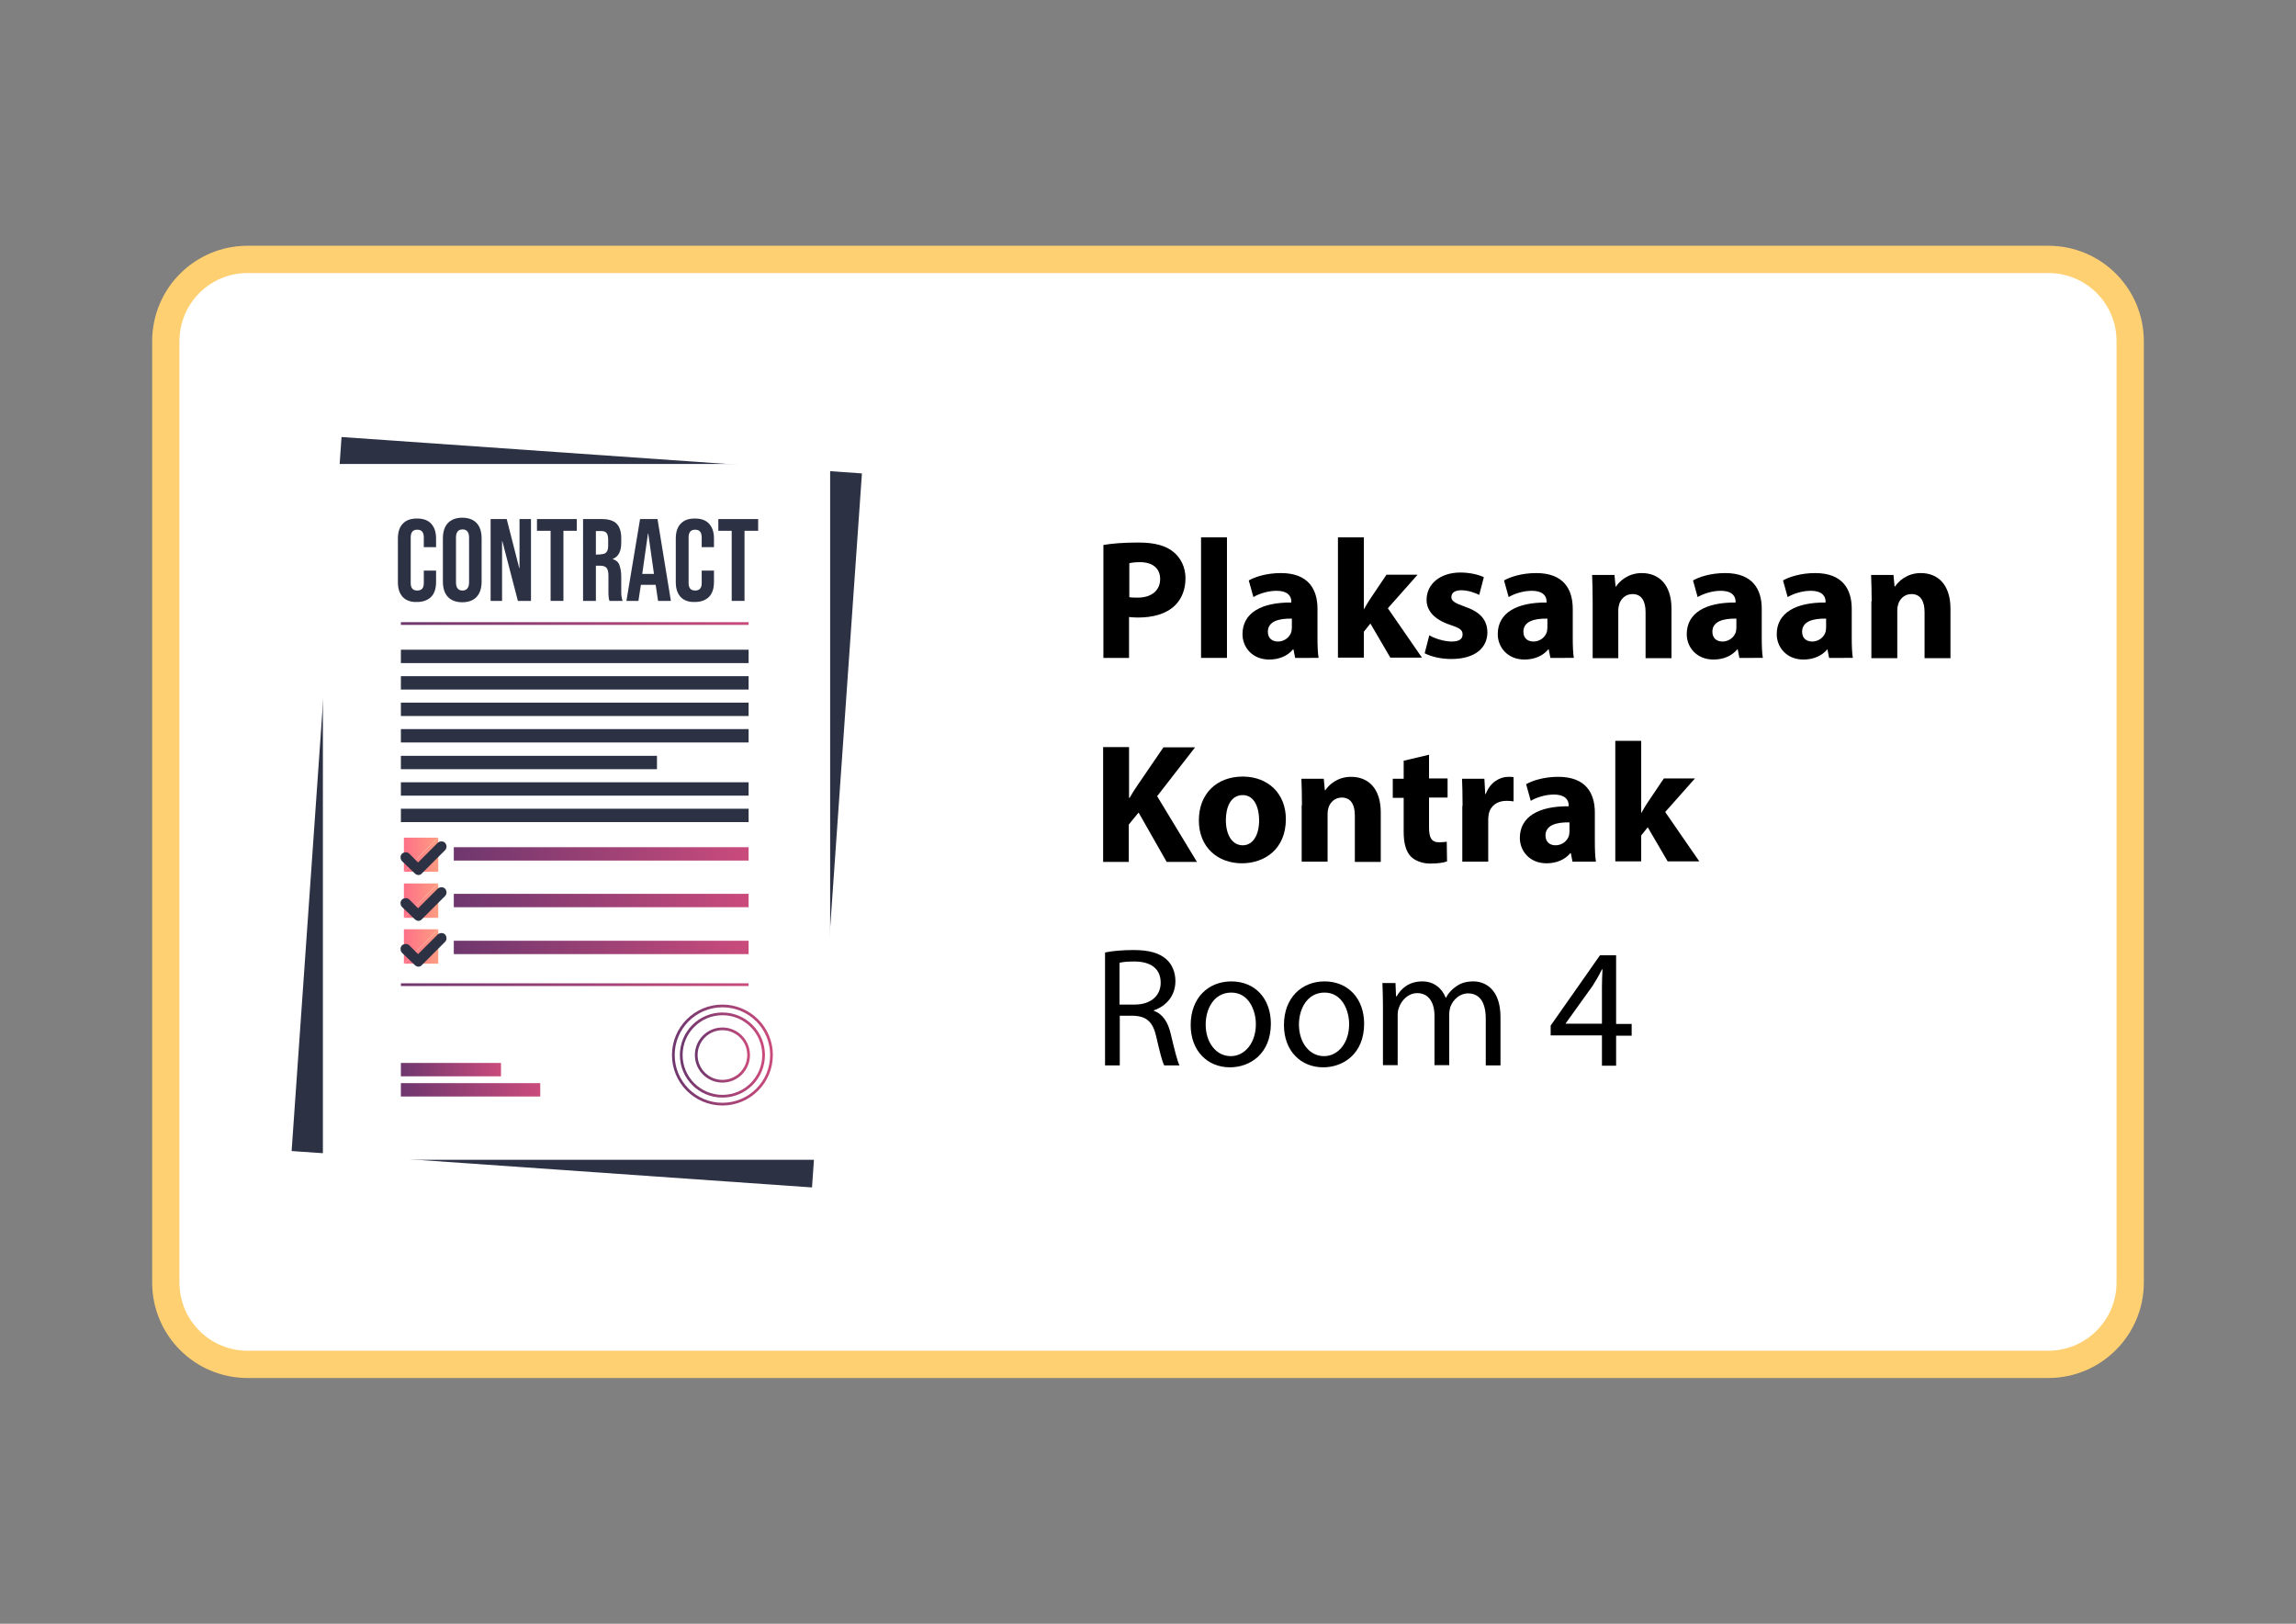 <?xml version="1.0" encoding="utf-8"?>
<!-- Generator: Adobe Illustrator 22.1.0, SVG Export Plug-In . SVG Version: 6.00 Build 0)  -->
<svg version="1.1" id="Layer_1" xmlns="http://www.w3.org/2000/svg" xmlns:xlink="http://www.w3.org/1999/xlink" x="0px" y="0px"
	 viewBox="0 0 841.9 595.3" style="enable-background:new 0 0 841.9 595.3;" xml:space="preserve">
<rect x="0" y="0" width="841.9" height="595.3" fill="#808080" stroke="none"/>
<style type="text/css">
	.st0{fill:#FFFFFF;stroke:#FFD071;stroke-width:10;stroke-miterlimit:10;}
	.st1{fill:#F17171;}
	.st2{fill:#EE4D4D;}
	.st3{fill:#D64545;}
	.st4{fill:#71D0FF;}
	.st5{fill:#4DC4FF;}
	.st6{fill:#45B0E5;}
	.st7{fill:#FFA071;}
	.st8{fill:#FF884D;}
	.st9{fill:#E57A45;}
	.st10{fill:#7EA9FF;}
	.st11{fill:#5E94FF;}
	.st12{fill:#5485E5;}
	.st13{fill:#FFD071;}
	.st14{fill:#FFC44D;}
	.st15{fill:#E5B045;}
	.st16{fill:#B38DFF;}
	.st17{fill:#A071FF;}
	.st18{fill:#9065E5;}
	.st19{fill:#A2D471;}
	.st20{fill:#8BC94D;}
	.st21{fill:#7DB545;}
	.st22{fill:#FF71B7;}
	.st23{fill:#FF4DA5;}
	.st24{fill:#E54594;}
	.st25{fill:#71E2D0;}
	.st26{fill:#4DDBC4;}
	.st27{fill:#45C5B0;}
	.st28{fill:#A2ADB8;}
	.st29{fill:#8B98A6;}
	.st30{fill:#7D8995;}
	.st31{fill:#FFFFFF;stroke:#A2D471;stroke-width:10;stroke-miterlimit:10;}
	.st32{fill:#FFFFFF;stroke:#FFA071;stroke-width:10;stroke-miterlimit:10;}
	.st33{fill:#FFFFFF;stroke:#71D0FF;stroke-width:10;stroke-miterlimit:10;}
	.st34{fill:#C2A49D;}
	.st35{fill:#CDAD8A;}
	.st36{fill:#A48465;}
	.st37{fill:#F0CFA8;}
	.st38{fill:#F0DCC5;}
	.st39{fill:#7F6B59;}
	.st40{fill:#E6D3BD;}
	.st41{fill:#B29778;}
	.st42{fill:#E0C5A4;}
	.st43{fill:url(#SVGID_1_);}
	.st44{fill:#C5B9AB;}
	.st45{fill:url(#SVGID_2_);}
	.st46{fill:url(#SVGID_3_);}
	.st47{fill:url(#SVGID_4_);}
	.st48{fill:url(#SVGID_5_);}
	.st49{fill:url(#SVGID_6_);}
	.st50{fill:url(#SVGID_7_);}
	.st51{opacity:0.3;fill:#C2A49D;}
	.st52{fill:#BB9673;}
	.st53{fill:url(#SVGID_8_);}
	.st54{fill:url(#SVGID_9_);}
	.st55{fill:url(#SVGID_10_);}
	.st56{fill:url(#SVGID_11_);}
	.st57{fill:url(#SVGID_12_);}
	.st58{fill:url(#SVGID_13_);}
	.st59{fill:#8F6E4F;}
	.st60{fill:url(#SVGID_14_);}
	.st61{fill:url(#SVGID_15_);}
	.st62{fill:url(#SVGID_16_);}
	.st63{fill:url(#SVGID_17_);}
	.st64{fill:url(#SVGID_18_);}
	.st65{fill:url(#SVGID_19_);}
	.st66{fill:url(#SVGID_20_);}
	.st67{fill:url(#SVGID_21_);}
	.st68{fill:url(#SVGID_22_);}
	.st69{fill:url(#SVGID_23_);}
	.st70{fill:url(#SVGID_24_);}
	.st71{fill:url(#SVGID_25_);}
	.st72{fill:url(#SVGID_26_);}
	.st73{fill:url(#SVGID_27_);}
	.st74{fill:url(#SVGID_28_);}
	.st75{fill:url(#SVGID_29_);}
	.st76{fill:url(#SVGID_30_);}
	.st77{fill:url(#SVGID_31_);}
	.st78{fill:url(#SVGID_32_);}
	.st79{fill:url(#SVGID_33_);}
	.st80{fill:url(#SVGID_34_);}
	.st81{fill:url(#SVGID_35_);}
	.st82{fill:url(#SVGID_36_);}
	.st83{fill:url(#SVGID_37_);}
	.st84{fill:url(#SVGID_38_);}
	.st85{fill:url(#SVGID_39_);}
	.st86{fill:#FFFFFF;stroke:#F17171;stroke-width:10;stroke-miterlimit:10;}
	.st87{fill:url(#SVGID_40_);}
	.st88{fill:url(#SVGID_41_);}
	.st89{fill:url(#SVGID_42_);}
	.st90{fill:url(#SVGID_43_);}
	.st91{fill:url(#SVGID_44_);}
	.st92{fill:url(#SVGID_45_);}
	.st93{fill:url(#SVGID_46_);}
	.st94{fill:url(#SVGID_47_);}
	.st95{fill:url(#SVGID_48_);}
	.st96{fill:url(#SVGID_49_);}
	.st97{fill:url(#SVGID_50_);}
	.st98{fill:url(#SVGID_51_);}
	.st99{fill:url(#SVGID_52_);}
	.st100{fill:url(#SVGID_53_);}
	.st101{fill:url(#SVGID_54_);}
	.st102{fill:url(#SVGID_55_);}
	.st103{fill:url(#SVGID_56_);}
	.st104{fill:url(#SVGID_57_);}
	.st105{fill:url(#SVGID_58_);}
	.st106{fill:url(#SVGID_59_);}
	.st107{fill:url(#SVGID_60_);}
	.st108{fill:url(#SVGID_61_);}
	.st109{fill:url(#SVGID_62_);}
	.st110{fill:url(#SVGID_63_);}
	.st111{fill:url(#SVGID_64_);}
	.st112{fill:url(#SVGID_65_);}
	.st113{opacity:0.3;fill:url(#SVGID_66_);}
	.st114{opacity:0.3;fill:url(#SVGID_67_);}
	.st115{opacity:0.3;fill:url(#SVGID_68_);}
	.st116{opacity:0.3;fill:url(#SVGID_69_);}
	.st117{fill:url(#SVGID_70_);}
	.st118{fill:url(#SVGID_71_);}
	.st119{fill:url(#SVGID_72_);}
	.st120{fill:url(#SVGID_73_);}
	.st121{fill:url(#SVGID_74_);}
	.st122{fill:url(#SVGID_75_);}
	.st123{fill:url(#SVGID_76_);}
	.st124{fill:url(#SVGID_77_);}
	.st125{fill:url(#SVGID_78_);}
	.st126{fill:url(#SVGID_79_);}
	.st127{fill:url(#SVGID_80_);}
	.st128{fill:url(#SVGID_81_);}
	.st129{fill:url(#SVGID_82_);}
	.st130{fill:url(#SVGID_83_);}
	.st131{fill:#595959;}
	.st132{fill:#C1C1C1;}
	.st133{fill:#DDDDDD;}
	.st134{fill:#AFAFAF;}
	.st135{fill:#A5A5A5;}
	.st136{fill:#EF8E2E;}
	.st137{fill:#FFA357;}
	.st138{fill:#FFBE83;}
	.st139{fill:#FFB176;}
	.st140{fill:#3F3F3F;}
	.st141{fill:#CECECE;}
	.st142{fill:#D8D8D8;}
	.st143{fill:#EAEAEA;}
	.st144{fill:#F9D5B2;}
	.st145{fill:#E8B679;}
	.st146{fill:#F2C18B;}
	.st147{opacity:0.5;fill:#AFAFAF;}
	.st148{fill:#7C5045;}
	.st149{fill:#684337;}
	.st150{fill:#8C5D54;}
	.st151{fill:#56352C;}
	.st152{fill:#4D4D4D;}
	.st153{fill:#444444;}
	.st154{fill:#303030;}
	.st155{fill:#494949;}
	.st156{fill:#969696;}
	.st157{fill:#FFFFFF;}
	.st158{fill:#383838;}
	.st159{fill:#262626;}
	.st160{fill:#FFA543;}
	.st161{fill:#DD7A22;}
	.st162{fill:#BBBBBB;}
	.st163{fill:#FCB275;}
	.st164{fill:#FFB061;}
	.st165{fill:#D87923;}
	.st166{fill:#CCCCCC;}
	.st167{fill:#EDEDED;}
	.st168{fill:#5B5B5B;}
	.st169{fill:#59362D;}
	.st170{fill:#F4F4F4;}
	.st171{fill:#F93D3D;}
	.st172{fill:#FF5252;}
	.st173{fill:#FF6E6E;}
	.st174{fill:url(#SVGID_84_);}
	.st175{fill:url(#SVGID_85_);}
	.st176{fill:url(#SVGID_86_);}
	.st177{fill:url(#SVGID_87_);}
	.st178{fill:url(#SVGID_88_);}
	.st179{fill:#A77860;}
	.st180{fill:#EEA886;}
	.st181{fill:#2C3144;}
	.st182{fill:url(#SVGID_89_);}
	.st183{fill:url(#SVGID_90_);}
	.st184{fill:url(#SVGID_91_);}
	.st185{opacity:0.3;fill:url(#SVGID_92_);}
	.st186{fill:#DECBC4;}
	.st187{fill:#495055;}
	.st188{fill:#353A3D;}
	.st189{fill:url(#SVGID_93_);}
	.st190{fill:url(#SVGID_94_);}
	.st191{fill:url(#SVGID_95_);}
	.st192{fill:url(#SVGID_96_);}
	.st193{fill:#F5E2D9;}
	.st194{fill:#AD9F99;}
	.st195{fill:#69737A;}
	.st196{fill:url(#SVGID_97_);}
	.st197{fill:#2D3133;}
	.st198{fill:url(#SVGID_98_);}
	.st199{opacity:0.3;fill:url(#SVGID_99_);}
	.st200{opacity:0.3;fill:url(#SVGID_100_);}
	.st201{fill:url(#SVGID_101_);}
	.st202{fill:url(#SVGID_102_);}
	.st203{fill:#24126A;}
	.st204{fill:url(#SVGID_103_);}
	.st205{fill:url(#SVGID_104_);}
	.st206{fill:#F0F6FF;}
	.st207{fill:#FCD1C5;}
	.st208{fill:url(#SVGID_105_);}
	.st209{fill:url(#SVGID_106_);}
	.st210{fill:#453C9E;}
	.st211{fill:#AA8383;}
	.st212{fill:#C4CCD6;}
	.st213{fill:#E2B1A6;}
	.st214{fill:#936D6D;}
	.st215{fill:url(#SVGID_107_);}
	.st216{fill:url(#SVGID_108_);}
	.st217{fill:url(#SVGID_109_);}
	.st218{fill:#CA4B7C;}
	.st219{fill:#6E376E;}
	.st220{fill:#160A5B;}
	.st221{fill:url(#SVGID_110_);}
	.st222{fill:#722318;}
	.st223{fill:url(#SVGID_111_);}
	.st224{fill:url(#SVGID_112_);}
	.st225{fill:url(#SVGID_113_);}
	.st226{fill:url(#SVGID_114_);}
	.st227{fill:url(#SVGID_115_);}
	.st228{fill:url(#SVGID_116_);}
	.st229{fill:url(#SVGID_117_);}
	.st230{fill:url(#SVGID_118_);}
	.st231{fill:url(#SVGID_119_);}
	.st232{fill:url(#SVGID_120_);}
	.st233{fill:url(#SVGID_121_);}
	.st234{fill:url(#SVGID_122_);}
	.st235{fill:url(#SVGID_123_);}
	.st236{fill:url(#SVGID_124_);}
	.st237{fill:url(#SVGID_125_);}
	.st238{fill:url(#SVGID_126_);}
	.st239{fill:url(#SVGID_127_);}
	.st240{fill:url(#SVGID_128_);}
	.st241{fill:url(#SVGID_129_);}
	.st242{fill:url(#SVGID_130_);}
	.st243{fill:url(#SVGID_131_);}
	.st244{fill:url(#SVGID_132_);}
	.st245{fill:url(#SVGID_133_);}
	.st246{fill:url(#SVGID_134_);}
	.st247{fill:url(#SVGID_135_);}
	.st248{fill:url(#SVGID_136_);}
	.st249{fill:url(#SVGID_137_);}
	.st250{fill:url(#SVGID_138_);}
	.st251{fill:url(#SVGID_139_);}
	.st252{fill:url(#SVGID_140_);}
	.st253{fill:url(#SVGID_141_);}
	.st254{fill:url(#SVGID_142_);}
	.st255{fill:url(#SVGID_143_);}
	.st256{fill:url(#SVGID_144_);}
	.st257{fill:url(#SVGID_145_);}
	.st258{fill:url(#SVGID_146_);}
	.st259{fill:url(#SVGID_147_);}
	.st260{fill:url(#SVGID_148_);}
	.st261{fill:url(#SVGID_149_);}
	.st262{fill:url(#SVGID_150_);}
	.st263{fill:url(#SVGID_151_);}
	.st264{fill:url(#SVGID_152_);}
	.st265{fill:url(#SVGID_153_);}
	.st266{fill:url(#SVGID_154_);}
	.st267{fill:url(#SVGID_155_);}
	.st268{fill:url(#SVGID_156_);}
	.st269{fill:url(#SVGID_157_);}
	.st270{fill:url(#SVGID_158_);}
	.st271{fill:url(#SVGID_159_);}
	.st272{fill:url(#SVGID_160_);}
	.st273{fill:url(#SVGID_161_);}
	.st274{fill:url(#SVGID_162_);}
	.st275{fill:url(#SVGID_163_);}
	.st276{fill:url(#SVGID_164_);}
	.st277{fill:url(#SVGID_165_);}
	.st278{fill:url(#SVGID_166_);}
	.st279{fill:url(#SVGID_167_);}
	.st280{fill:url(#SVGID_168_);}
	.st281{fill:url(#SVGID_169_);}
	.st282{fill:url(#SVGID_170_);}
	.st283{fill:url(#SVGID_171_);}
	.st284{fill:url(#SVGID_172_);}
	.st285{fill:#BBD070;}
	.st286{fill:#97A43C;}
	.st287{fill:#48753A;}
	.st288{fill:url(#SVGID_173_);}
	.st289{fill:url(#SVGID_174_);}
	.st290{fill:url(#SVGID_175_);}
	.st291{fill:url(#SVGID_176_);}
	.st292{fill:url(#SVGID_177_);}
	.st293{fill:url(#SVGID_178_);}
	.st294{fill:url(#SVGID_179_);}
	.st295{fill:url(#SVGID_180_);}
	.st296{fill:#E3F2FF;}
	.st297{fill:url(#SVGID_181_);}
	.st298{fill:url(#SVGID_182_);}
	.st299{opacity:0.58;}
	.st300{fill:#E0F1FF;}
	.st301{fill:url(#SVGID_183_);}
	.st302{fill:url(#SVGID_184_);}
	.st303{fill:url(#SVGID_185_);}
	.st304{fill:#1D3B54;}
	.st305{fill:#D4D8E8;}
	.st306{fill:#A9ADBA;}
	.st307{fill:#E8734D;}
	.st308{fill:url(#SVGID_186_);}
	.st309{fill:url(#SVGID_187_);}
	.st310{fill:url(#SVGID_188_);}
	.st311{fill:url(#SVGID_189_);}
	.st312{fill:#FE9D82;}
	.st313{fill:url(#SVGID_190_);}
	.st314{fill:url(#SVGID_191_);}
	.st315{fill:url(#SVGID_192_);}
	.st316{fill:url(#SVGID_193_);}
	.st317{fill:url(#SVGID_194_);}
	.st318{fill:url(#SVGID_195_);}
	.st319{fill:url(#SVGID_196_);}
	.st320{fill:url(#SVGID_197_);}
	.st321{fill:url(#SVGID_198_);}
	.st322{fill:url(#SVGID_199_);}
	.st323{fill:url(#SVGID_200_);}
	.st324{fill:url(#SVGID_201_);}
	.st325{fill:url(#SVGID_202_);}
	.st326{fill:url(#SVGID_203_);}
	.st327{fill:url(#SVGID_204_);}
	.st328{fill:url(#SVGID_205_);}
	.st329{fill:url(#SVGID_206_);}
	.st330{fill:url(#SVGID_207_);}
	.st331{fill:url(#SVGID_208_);}
	.st332{fill:url(#SVGID_209_);}
	.st333{fill:url(#SVGID_210_);}
	.st334{fill:url(#SVGID_211_);}
	.st335{fill:url(#SVGID_212_);}
	.st336{fill:url(#SVGID_213_);}
	.st337{fill:url(#SVGID_214_);}
	.st338{fill:url(#SVGID_215_);}
	.st339{fill:url(#SVGID_216_);}
	.st340{fill:url(#SVGID_217_);}
	.st341{fill:url(#SVGID_218_);}
	.st342{fill:url(#SVGID_219_);}
	.st343{fill:url(#SVGID_220_);}
	.st344{fill:url(#SVGID_221_);}
	.st345{fill:url(#SVGID_222_);}
	.st346{fill:url(#SVGID_223_);}
	.st347{fill:url(#SVGID_224_);}
	.st348{fill:url(#SVGID_225_);}
	.st349{fill:url(#SVGID_226_);}
	.st350{fill:url(#SVGID_227_);}
	.st351{fill:url(#SVGID_228_);}
	.st352{fill:url(#SVGID_229_);}
	.st353{fill:url(#SVGID_230_);}
	.st354{fill:url(#SVGID_231_);}
	.st355{fill:url(#SVGID_232_);}
	.st356{fill:url(#SVGID_233_);}
	.st357{fill:url(#SVGID_234_);}
	.st358{fill:url(#SVGID_235_);}
	.st359{fill:url(#SVGID_236_);}
	.st360{fill:url(#SVGID_237_);}
	.st361{fill:url(#SVGID_238_);}
	.st362{fill:url(#SVGID_239_);}
	.st363{fill:url(#SVGID_240_);}
	.st364{fill:url(#SVGID_241_);}
	.st365{fill:url(#SVGID_242_);}
	.st366{fill:url(#SVGID_243_);}
	.st367{fill:url(#SVGID_244_);}
	.st368{fill:url(#SVGID_245_);}
	.st369{fill:url(#SVGID_246_);}
	.st370{fill:url(#SVGID_247_);}
	.st371{fill:url(#SVGID_248_);}
	.st372{fill:url(#SVGID_249_);}
	.st373{fill:url(#SVGID_250_);}
	.st374{fill:url(#SVGID_251_);}
	.st375{fill:url(#SVGID_252_);}
	.st376{fill:url(#SVGID_253_);}
	.st377{fill:url(#SVGID_254_);}
	.st378{fill:url(#SVGID_255_);}
	.st379{fill:url(#SVGID_256_);}
	.st380{fill:url(#SVGID_257_);}
	.st381{fill:url(#SVGID_258_);}
	.st382{fill:url(#SVGID_259_);}
	.st383{fill:url(#SVGID_260_);}
	.st384{fill:url(#SVGID_261_);}
	.st385{fill:url(#SVGID_262_);}
	.st386{fill:url(#SVGID_263_);}
	.st387{fill:url(#SVGID_264_);}
	.st388{fill:url(#SVGID_265_);}
	.st389{fill:url(#SVGID_266_);}
	.st390{fill:url(#SVGID_267_);}
	.st391{fill:url(#SVGID_268_);}
	.st392{fill:url(#SVGID_269_);}
	.st393{fill:url(#SVGID_270_);}
	.st394{fill:url(#SVGID_271_);}
	.st395{fill:url(#SVGID_272_);}
	.st396{fill:url(#SVGID_273_);}
	.st397{fill:url(#SVGID_274_);}
	.st398{fill:url(#SVGID_275_);}
	.st399{fill:url(#SVGID_276_);}
	.st400{fill:url(#SVGID_277_);}
	.st401{fill:url(#SVGID_278_);}
	.st402{fill:url(#SVGID_279_);}
	.st403{fill:url(#SVGID_280_);}
	.st404{fill:url(#SVGID_281_);}
	.st405{fill:url(#SVGID_282_);}
	.st406{fill:url(#SVGID_283_);}
	.st407{fill:url(#SVGID_284_);}
	.st408{fill:url(#SVGID_285_);}
	.st409{fill:url(#SVGID_286_);}
	.st410{fill:url(#SVGID_287_);}
	.st411{fill:url(#SVGID_288_);}
	.st412{fill:url(#SVGID_289_);}
	.st413{fill:url(#SVGID_290_);}
	.st414{fill:url(#SVGID_291_);}
	.st415{fill:url(#SVGID_292_);}
	.st416{fill:url(#SVGID_293_);}
	.st417{fill:url(#SVGID_294_);}
	.st418{fill:url(#SVGID_295_);}
	.st419{fill:url(#SVGID_296_);}
	.st420{fill:url(#SVGID_297_);}
	.st421{fill:url(#SVGID_298_);}
	.st422{fill:url(#SVGID_299_);}
	.st423{fill:url(#SVGID_300_);}
	.st424{fill:url(#SVGID_301_);}
	.st425{fill:url(#SVGID_302_);}
	.st426{fill:url(#SVGID_303_);}
	.st427{fill:url(#SVGID_304_);}
	.st428{opacity:0.3;fill:url(#SVGID_305_);}
	.st429{fill:#E7E7E7;}
	.st430{fill:url(#SVGID_306_);}
	.st431{fill:url(#SVGID_307_);}
	.st432{fill:url(#SVGID_308_);}
	.st433{fill:url(#SVGID_309_);}
	.st434{fill:url(#SVGID_310_);}
	.st435{fill:url(#SVGID_311_);}
	.st436{fill:url(#SVGID_312_);}
	.st437{fill:url(#_x3C_Path_x3E__1_);}
	.st438{fill:#007CFF;}
	.st439{fill:url(#SVGID_313_);}
	.st440{opacity:0.4;}
	.st441{opacity:0.6;fill:url(#SVGID_314_);}
	.st442{opacity:0.6;fill:url(#SVGID_315_);}
	.st443{opacity:0.6;fill:url(#SVGID_316_);}
	.st444{opacity:0.6;fill:url(#SVGID_317_);}
	.st445{opacity:0.6;fill:url(#SVGID_318_);}
	.st446{opacity:0.6;fill:url(#SVGID_319_);}
	.st447{opacity:0.6;fill:url(#SVGID_320_);}
	.st448{opacity:0.6;fill:url(#SVGID_321_);}
	.st449{opacity:0.6;fill:url(#SVGID_322_);}
	.st450{opacity:0.6;fill:url(#SVGID_323_);}
	.st451{opacity:0.6;fill:url(#SVGID_324_);}
	.st452{opacity:0.6;fill:url(#SVGID_325_);}
	.st453{opacity:0.6;fill:url(#SVGID_326_);}
	.st454{fill:url(#SVGID_327_);}
	.st455{fill:url(#SVGID_328_);}
	.st456{fill:url(#SVGID_329_);}
	.st457{opacity:0.6;fill:url(#SVGID_330_);}
	.st458{opacity:0.5;fill:#FFFFFF;}
	.st459{fill:url(#SVGID_331_);}
	.st460{fill:#1A2E35;}
	.st461{fill:url(#SVGID_332_);}
	.st462{fill:#FFC3BD;}
	.st463{fill:#FF847F;}
	.st464{opacity:0.2;}
	.st465{opacity:0.8;fill:#1A2E35;}
	.st466{fill:url(#SVGID_333_);}
	.st467{opacity:0.3;}
	.st468{fill:url(#SVGID_334_);}
	.st469{fill:url(#SVGID_335_);}
	.st470{fill:none;stroke:url(#SVGID_336_);stroke-miterlimit:10;}
	.st471{fill:none;stroke:url(#SVGID_337_);stroke-miterlimit:10;}
	.st472{fill:none;stroke:url(#SVGID_338_);stroke-miterlimit:10;}
	.st473{fill:none;stroke:url(#SVGID_339_);stroke-miterlimit:10;}
	.st474{fill:none;stroke:url(#SVGID_340_);stroke-miterlimit:10;}
	.st475{fill:url(#SVGID_341_);}
	.st476{fill:url(#SVGID_342_);}
	.st477{fill:url(#SVGID_343_);}
	.st478{fill:url(#SVGID_344_);}
	.st479{fill:url(#SVGID_345_);}
	.st480{fill:url(#SVGID_346_);}
	.st481{fill:url(#SVGID_347_);}
	.st482{fill:url(#SVGID_348_);}
	.st483{fill:url(#SVGID_349_);}
	.st484{fill:url(#SVGID_350_);}
	.st485{fill:url(#SVGID_351_);}
	.st486{fill:none;stroke:url(#SVGID_352_);stroke-miterlimit:10;}
	.st487{fill:none;stroke:url(#SVGID_353_);stroke-miterlimit:10;}
	.st488{fill:none;stroke:url(#SVGID_354_);stroke-miterlimit:10;}
	.st489{fill:none;stroke:url(#SVGID_355_);stroke-miterlimit:10;}
	.st490{fill:none;stroke:url(#SVGID_356_);stroke-miterlimit:10;}
	.st491{fill:url(#SVGID_357_);}
	.st492{fill:url(#SVGID_358_);}
	.st493{fill:url(#SVGID_359_);}
	.st494{fill:url(#SVGID_360_);}
	.st495{fill:url(#SVGID_361_);}
	.st496{fill:url(#SVGID_362_);}
	.st497{fill:url(#SVGID_363_);}
	.st498{fill:url(#SVGID_364_);}
	.st499{fill:url(#SVGID_365_);}
	.st500{fill:url(#SVGID_366_);}
	.st501{fill:url(#SVGID_367_);}
	.st502{fill:none;stroke:url(#SVGID_368_);stroke-miterlimit:10;}
	.st503{fill:none;stroke:url(#SVGID_369_);stroke-miterlimit:10;}
	.st504{fill:none;stroke:url(#SVGID_370_);stroke-miterlimit:10;}
	.st505{fill:none;stroke:url(#SVGID_371_);stroke-miterlimit:10;}
	.st506{fill:none;stroke:url(#SVGID_372_);stroke-miterlimit:10;}
	.st507{fill:url(#SVGID_373_);}
	.st508{fill:url(#SVGID_374_);}
	.st509{fill:url(#SVGID_375_);}
	.st510{fill:url(#SVGID_376_);}
	.st511{fill:url(#SVGID_377_);}
	.st512{fill:url(#SVGID_378_);}
	.st513{fill:url(#SVGID_379_);}
	.st514{fill:url(#SVGID_380_);}
	.st515{fill:url(#SVGID_381_);}
	.st516{fill:url(#SVGID_382_);}
	.st517{fill:url(#SVGID_383_);}
	.st518{fill:none;stroke:url(#SVGID_384_);stroke-miterlimit:10;}
	.st519{fill:none;stroke:url(#SVGID_385_);stroke-miterlimit:10;}
	.st520{fill:none;stroke:url(#SVGID_386_);stroke-miterlimit:10;}
	.st521{fill:none;stroke:url(#SVGID_387_);stroke-miterlimit:10;}
	.st522{fill:none;stroke:url(#SVGID_388_);stroke-miterlimit:10;}
	.st523{fill:url(#SVGID_389_);}
	.st524{fill:url(#SVGID_390_);}
	.st525{fill:url(#SVGID_391_);}
	.st526{fill:url(#SVGID_392_);}
	.st527{fill:url(#SVGID_393_);}
	.st528{fill:url(#SVGID_394_);}
	.st529{fill:url(#SVGID_395_);}
	.st530{fill:url(#SVGID_396_);}
	.st531{fill:url(#SVGID_397_);}
	.st532{fill:url(#SVGID_398_);}
	.st533{fill:url(#SVGID_399_);}
	.st534{fill:none;stroke:url(#SVGID_400_);stroke-miterlimit:10;}
	.st535{fill:none;stroke:url(#SVGID_401_);stroke-miterlimit:10;}
	.st536{fill:none;stroke:url(#SVGID_402_);stroke-miterlimit:10;}
	.st537{fill:none;stroke:url(#SVGID_403_);stroke-miterlimit:10;}
	.st538{fill:none;stroke:url(#SVGID_404_);stroke-miterlimit:10;}
	.st539{fill:url(#SVGID_405_);}
	.st540{fill:url(#SVGID_406_);}
	.st541{fill:url(#SVGID_407_);}
	.st542{fill:url(#SVGID_408_);}
	.st543{fill:url(#SVGID_409_);}
	.st544{fill:url(#SVGID_410_);}
	.st545{fill:url(#SVGID_411_);}
	.st546{fill:url(#SVGID_412_);}
	.st547{fill:url(#SVGID_413_);}
	.st548{fill:url(#SVGID_414_);}
	.st549{fill:url(#SVGID_415_);}
	.st550{fill:none;stroke:url(#SVGID_416_);stroke-miterlimit:10;}
	.st551{fill:none;stroke:url(#SVGID_417_);stroke-miterlimit:10;}
	.st552{fill:none;stroke:url(#SVGID_418_);stroke-miterlimit:10;}
	.st553{fill:none;stroke:url(#SVGID_419_);stroke-miterlimit:10;}
	.st554{fill:none;stroke:url(#SVGID_420_);stroke-miterlimit:10;}
	.st555{fill:url(#SVGID_421_);}
	.st556{fill:url(#SVGID_422_);}
	.st557{fill:url(#SVGID_423_);}
	.st558{fill:url(#SVGID_424_);}
	.st559{fill:url(#SVGID_425_);}
	.st560{fill:url(#SVGID_426_);}
	.st561{fill:url(#SVGID_427_);}
	.st562{fill:url(#SVGID_428_);}
	.st563{fill:url(#SVGID_429_);}
	.st564{fill:url(#SVGID_430_);}
	.st565{fill:url(#SVGID_431_);}
	.st566{opacity:0.1;}
	.st567{fill:url(#SVGID_432_);}
	.st568{fill:url(#SVGID_433_);}
	.st569{fill:url(#SVGID_434_);}
	.st570{fill:url(#SVGID_435_);}
	.st571{fill:url(#SVGID_436_);}
	.st572{fill:url(#SVGID_437_);}
	.st573{fill:url(#SVGID_438_);}
	.st574{fill:url(#SVGID_439_);}
	.st575{fill:#E9EAF4;}
	.st576{fill:none;stroke:#CCC1E0;stroke-width:0.985;stroke-miterlimit:10;}
	.st577{fill:#CCC1E0;}
	.st578{opacity:0.3;fill:#C8CAD7;}
	.st579{fill:none;stroke:#CCC1E0;stroke-width:1.179;stroke-miterlimit:10;}
	.st580{fill:url(#SVGID_440_);}
	.st581{fill:url(#SVGID_441_);}
	.st582{fill:#FFB69B;}
	.st583{opacity:5.000000e-02;}
	.st584{fill:#75524F;}
	.st585{fill:#EBA88F;}
	.st586{fill:#8E6863;}
	.st587{fill:#89605C;}
	.st588{fill:#A27771;}
	.st589{fill:#1E212E;}
	.st590{fill:#FF748E;}
	.st591{fill:url(#SVGID_442_);}
	.st592{fill:#6E6B87;}
	.st593{fill:url(#SVGID_443_);}
	.st594{fill:#F26886;}
	.st595{fill:url(#SVGID_444_);}
	.st596{fill:url(#SVGID_445_);}
	.st597{fill:url(#SVGID_446_);}
	.st598{fill:url(#SVGID_447_);}
	.st599{fill:url(#SVGID_448_);}
	.st600{fill:url(#SVGID_449_);}
	.st601{fill:url(#SVGID_450_);}
	.st602{fill:url(#SVGID_451_);}
	.st603{fill:url(#SVGID_452_);}
	.st604{fill:url(#SVGID_453_);}
	.st605{fill:url(#SVGID_454_);}
	.st606{fill:url(#SVGID_455_);}
	.st607{fill:url(#SVGID_456_);}
	.st608{fill:url(#SVGID_457_);}
	.st609{fill:url(#SVGID_458_);}
	.st610{fill:url(#SVGID_459_);}
	.st611{fill:url(#SVGID_460_);}
	.st612{fill:url(#SVGID_461_);}
	.st613{fill:url(#SVGID_462_);}
	.st614{fill:url(#SVGID_463_);}
	.st615{fill:url(#SVGID_464_);}
	.st616{fill:url(#SVGID_465_);}
	.st617{fill:url(#SVGID_466_);}
	.st618{fill:url(#SVGID_467_);}
	.st619{fill:url(#SVGID_468_);}
	.st620{fill:url(#SVGID_469_);}
	.st621{fill:url(#SVGID_470_);}
	.st622{fill:url(#SVGID_471_);}
	.st623{fill:url(#SVGID_472_);}
	.st624{fill:url(#SVGID_473_);}
	.st625{fill:url(#SVGID_474_);}
	.st626{fill:url(#SVGID_475_);}
	.st627{fill:url(#SVGID_476_);}
	.st628{fill:url(#SVGID_477_);}
	.st629{fill:url(#SVGID_478_);}
	.st630{fill:url(#SVGID_479_);}
	.st631{fill:url(#SVGID_480_);}
	.st632{fill:url(#SVGID_481_);}
	.st633{fill:url(#SVGID_482_);}
	.st634{fill:url(#SVGID_483_);}
	.st635{fill:url(#SVGID_484_);}
	.st636{fill:url(#SVGID_485_);}
	.st637{fill:url(#SVGID_486_);}
	.st638{fill:url(#SVGID_487_);}
	.st639{fill:url(#SVGID_488_);}
	.st640{fill:url(#SVGID_489_);}
	.st641{fill:url(#SVGID_490_);}
	.st642{fill:url(#SVGID_491_);}
	.st643{fill:url(#SVGID_492_);}
	.st644{fill:url(#SVGID_493_);}
	.st645{fill:url(#SVGID_494_);}
	.st646{fill:url(#SVGID_495_);}
	.st647{fill:url(#SVGID_496_);}
	.st648{fill:url(#SVGID_497_);}
	.st649{fill:url(#SVGID_498_);}
	.st650{fill:url(#SVGID_499_);}
	.st651{fill:url(#SVGID_500_);}
	.st652{fill:url(#SVGID_501_);}
	.st653{fill:url(#SVGID_502_);}
	.st654{fill:url(#SVGID_503_);}
	.st655{fill:url(#SVGID_504_);}
	.st656{fill:url(#SVGID_505_);}
	.st657{fill:url(#SVGID_506_);}
	.st658{fill:url(#SVGID_507_);}
	.st659{fill:url(#SVGID_508_);}
	.st660{fill:url(#SVGID_509_);}
	.st661{fill:url(#SVGID_510_);}
	.st662{fill:url(#SVGID_511_);}
	.st663{fill:url(#SVGID_512_);}
	.st664{fill:url(#SVGID_513_);}
	.st665{fill:url(#SVGID_514_);}
	.st666{fill:url(#SVGID_515_);}
	.st667{fill:url(#SVGID_516_);}
	.st668{fill:url(#SVGID_517_);}
	.st669{fill:url(#SVGID_518_);}
	.st670{fill:url(#SVGID_519_);}
	.st671{fill:url(#SVGID_520_);}
	.st672{fill:url(#SVGID_521_);}
	.st673{fill:url(#SVGID_522_);}
	.st674{fill:url(#SVGID_523_);}
	.st675{fill:url(#SVGID_524_);}
	.st676{fill:url(#SVGID_525_);}
	.st677{fill:url(#SVGID_526_);}
	.st678{fill:url(#SVGID_527_);}
	.st679{fill:url(#SVGID_528_);}
	.st680{fill:url(#SVGID_529_);}
	.st681{fill:url(#SVGID_530_);}
	.st682{fill:url(#SVGID_531_);}
	.st683{fill:url(#SVGID_532_);}
	.st684{fill:url(#SVGID_533_);}
	.st685{fill:url(#SVGID_534_);}
	.st686{fill:url(#SVGID_535_);}
	.st687{fill:url(#SVGID_536_);}
	.st688{fill:url(#SVGID_537_);}
	.st689{fill:url(#SVGID_538_);}
	.st690{fill:url(#SVGID_539_);}
	.st691{fill:url(#SVGID_540_);}
	.st692{fill:url(#SVGID_541_);}
	.st693{fill:url(#SVGID_542_);}
	.st694{fill:url(#SVGID_543_);}
	.st695{fill:url(#SVGID_544_);}
	.st696{fill:url(#SVGID_545_);}
	.st697{fill:url(#SVGID_546_);}
	.st698{fill:url(#SVGID_547_);}
	.st699{fill:url(#SVGID_548_);}
	.st700{fill:url(#SVGID_549_);}
	.st701{fill:url(#SVGID_550_);}
	.st702{fill:url(#SVGID_551_);}
	.st703{fill:url(#SVGID_552_);}
	.st704{fill:url(#SVGID_553_);}
	.st705{fill:url(#SVGID_554_);}
	.st706{fill:url(#SVGID_555_);}
	.st707{fill:url(#SVGID_556_);}
	.st708{fill:url(#SVGID_557_);}
	.st709{fill:url(#SVGID_558_);}
	.st710{fill:url(#SVGID_559_);}
	.st711{fill:url(#SVGID_560_);}
	.st712{fill:url(#SVGID_561_);}
	.st713{fill:url(#SVGID_562_);}
	.st714{fill:url(#SVGID_563_);}
	.st715{fill:url(#SVGID_564_);}
	.st716{fill:url(#SVGID_565_);}
	.st717{fill:url(#SVGID_566_);}
	.st718{fill:url(#SVGID_567_);}
	.st719{fill:url(#_x3C_Path_x3E__2_);}
	.st720{fill:url(#SVGID_568_);}
	.st721{opacity:0.6;fill:url(#SVGID_569_);}
	.st722{opacity:0.6;fill:url(#SVGID_570_);}
	.st723{opacity:0.6;fill:url(#SVGID_571_);}
	.st724{opacity:0.6;fill:url(#SVGID_572_);}
	.st725{opacity:0.6;fill:url(#SVGID_573_);}
	.st726{opacity:0.6;fill:url(#SVGID_574_);}
	.st727{opacity:0.6;fill:url(#SVGID_575_);}
	.st728{opacity:0.6;fill:url(#SVGID_576_);}
	.st729{opacity:0.6;fill:url(#SVGID_577_);}
	.st730{opacity:0.6;fill:url(#SVGID_578_);}
	.st731{opacity:0.6;fill:url(#SVGID_579_);}
	.st732{opacity:0.6;fill:url(#SVGID_580_);}
	.st733{opacity:0.6;fill:url(#SVGID_581_);}
	.st734{fill:url(#SVGID_582_);}
	.st735{fill:url(#SVGID_583_);}
	.st736{fill:url(#SVGID_584_);}
	.st737{opacity:0.6;fill:url(#SVGID_585_);}
	.st738{fill:url(#SVGID_586_);}
	.st739{fill:url(#SVGID_587_);}
	.st740{fill:url(#SVGID_588_);}
	.st741{fill:url(#SVGID_589_);}
	.st742{fill:url(#SVGID_590_);}
	.st743{fill:url(#SVGID_591_);}
	.st744{fill:url(#SVGID_592_);}
	.st745{fill:url(#SVGID_593_);}
	.st746{fill:url(#SVGID_594_);}
	.st747{fill:url(#SVGID_595_);}
	.st748{fill:url(#SVGID_596_);}
	.st749{fill:url(#SVGID_597_);}
	.st750{fill:url(#_x3C_Path_x3E__3_);}
	.st751{fill:url(#SVGID_598_);}
	.st752{opacity:0.6;fill:url(#SVGID_599_);}
	.st753{opacity:0.6;fill:url(#SVGID_600_);}
	.st754{opacity:0.6;fill:url(#SVGID_601_);}
	.st755{opacity:0.6;fill:url(#SVGID_602_);}
	.st756{opacity:0.6;fill:url(#SVGID_603_);}
	.st757{opacity:0.6;fill:url(#SVGID_604_);}
	.st758{opacity:0.6;fill:url(#SVGID_605_);}
	.st759{opacity:0.6;fill:url(#SVGID_606_);}
	.st760{opacity:0.6;fill:url(#SVGID_607_);}
	.st761{opacity:0.6;fill:url(#SVGID_608_);}
	.st762{opacity:0.6;fill:url(#SVGID_609_);}
	.st763{opacity:0.6;fill:url(#SVGID_610_);}
	.st764{opacity:0.6;fill:url(#SVGID_611_);}
	.st765{fill:url(#SVGID_612_);}
	.st766{fill:url(#SVGID_613_);}
	.st767{fill:url(#SVGID_614_);}
	.st768{opacity:0.6;fill:url(#SVGID_615_);}
	.st769{fill:url(#SVGID_616_);}
	.st770{fill:url(#SVGID_617_);}
	.st771{fill:url(#SVGID_618_);}
	.st772{fill:url(#SVGID_619_);}
	.st773{fill:url(#SVGID_620_);}
	.st774{fill:url(#SVGID_621_);}
	.st775{fill:url(#SVGID_622_);}
	.st776{fill:url(#SVGID_623_);}
	.st777{fill:url(#SVGID_624_);}
	.st778{fill:url(#SVGID_625_);}
	.st779{fill:url(#SVGID_626_);}
	.st780{fill:url(#SVGID_627_);}
	.st781{fill:url(#_x3C_Path_x3E__4_);}
	.st782{fill:url(#SVGID_628_);}
	.st783{opacity:0.6;fill:url(#SVGID_629_);}
	.st784{opacity:0.6;fill:url(#SVGID_630_);}
	.st785{opacity:0.6;fill:url(#SVGID_631_);}
	.st786{opacity:0.6;fill:url(#SVGID_632_);}
	.st787{opacity:0.6;fill:url(#SVGID_633_);}
	.st788{opacity:0.6;fill:url(#SVGID_634_);}
	.st789{opacity:0.6;fill:url(#SVGID_635_);}
	.st790{opacity:0.6;fill:url(#SVGID_636_);}
	.st791{opacity:0.6;fill:url(#SVGID_637_);}
	.st792{opacity:0.6;fill:url(#SVGID_638_);}
	.st793{opacity:0.6;fill:url(#SVGID_639_);}
	.st794{opacity:0.6;fill:url(#SVGID_640_);}
	.st795{opacity:0.6;fill:url(#SVGID_641_);}
	.st796{fill:url(#SVGID_642_);}
	.st797{fill:url(#SVGID_643_);}
	.st798{fill:url(#SVGID_644_);}
	.st799{opacity:0.6;fill:url(#SVGID_645_);}
	.st800{fill:url(#SVGID_646_);}
	.st801{fill:url(#SVGID_647_);}
	.st802{fill:url(#SVGID_648_);}
	.st803{fill:url(#SVGID_649_);}
	.st804{fill:url(#SVGID_650_);}
	.st805{fill:url(#SVGID_651_);}
	.st806{fill:url(#SVGID_652_);}
	.st807{fill:url(#SVGID_653_);}
	.st808{fill:url(#SVGID_654_);}
	.st809{fill:url(#SVGID_655_);}
	.st810{fill:url(#SVGID_656_);}
	.st811{fill:url(#SVGID_657_);}
	.st812{fill:url(#_x3C_Path_x3E__5_);}
	.st813{fill:url(#SVGID_658_);}
	.st814{opacity:0.6;fill:url(#SVGID_659_);}
	.st815{opacity:0.6;fill:url(#SVGID_660_);}
	.st816{opacity:0.6;fill:url(#SVGID_661_);}
	.st817{opacity:0.6;fill:url(#SVGID_662_);}
	.st818{opacity:0.6;fill:url(#SVGID_663_);}
	.st819{opacity:0.6;fill:url(#SVGID_664_);}
	.st820{opacity:0.6;fill:url(#SVGID_665_);}
	.st821{opacity:0.6;fill:url(#SVGID_666_);}
	.st822{opacity:0.6;fill:url(#SVGID_667_);}
	.st823{opacity:0.6;fill:url(#SVGID_668_);}
	.st824{opacity:0.6;fill:url(#SVGID_669_);}
	.st825{opacity:0.6;fill:url(#SVGID_670_);}
	.st826{opacity:0.6;fill:url(#SVGID_671_);}
	.st827{fill:url(#SVGID_672_);}
	.st828{fill:url(#SVGID_673_);}
	.st829{fill:url(#SVGID_674_);}
	.st830{opacity:0.6;fill:url(#SVGID_675_);}
	.st831{fill:url(#SVGID_676_);}
	.st832{fill:url(#SVGID_677_);}
	.st833{fill:url(#SVGID_678_);}
	.st834{fill:url(#SVGID_679_);}
	.st835{fill:url(#SVGID_680_);}
	.st836{fill:url(#SVGID_681_);}
	.st837{fill:url(#SVGID_682_);}
	.st838{fill:url(#SVGID_683_);}
	.st839{fill:url(#SVGID_684_);}
	.st840{fill:url(#SVGID_685_);}
	.st841{fill:url(#SVGID_686_);}
	.st842{fill:url(#SVGID_687_);}
	.st843{fill:url(#_x3C_Path_x3E__11_);}
	.st844{fill:url(#SVGID_688_);}
	.st845{opacity:0.6;fill:url(#SVGID_689_);}
	.st846{opacity:0.6;fill:url(#SVGID_690_);}
	.st847{opacity:0.6;fill:url(#SVGID_691_);}
	.st848{opacity:0.6;fill:url(#SVGID_692_);}
	.st849{opacity:0.6;fill:url(#SVGID_693_);}
	.st850{opacity:0.6;fill:url(#SVGID_694_);}
	.st851{opacity:0.6;fill:url(#SVGID_695_);}
	.st852{opacity:0.6;fill:url(#SVGID_696_);}
	.st853{opacity:0.6;fill:url(#SVGID_697_);}
	.st854{opacity:0.6;fill:url(#SVGID_698_);}
	.st855{opacity:0.6;fill:url(#SVGID_699_);}
	.st856{opacity:0.6;fill:url(#SVGID_700_);}
	.st857{opacity:0.6;fill:url(#SVGID_701_);}
	.st858{fill:url(#SVGID_702_);}
	.st859{fill:url(#SVGID_703_);}
	.st860{fill:url(#SVGID_704_);}
	.st861{opacity:0.6;fill:url(#SVGID_705_);}
	.st862{fill:url(#SVGID_706_);}
	.st863{fill:url(#SVGID_707_);}
	.st864{fill:url(#SVGID_708_);}
	.st865{fill:url(#SVGID_709_);}
	.st866{fill:url(#SVGID_710_);}
</style>
<path class="st0" d="M751.1,500.2H90.8c-16.6,0-30-13.4-30-30V125.1c0-16.6,13.4-30,30-30h660.3c16.6,0,30,13.4,30,30v345.1
	C781.1,486.8,767.6,500.2,751.1,500.2z"/>
<g>
	<path d="M404.6,199.8c2.9-0.5,7-0.9,12.8-0.9c5.9,0,10,1.1,12.8,3.4c2.7,2.1,4.5,5.6,4.5,9.7c0,4.1-1.4,7.6-3.9,10
		c-3.2,3.1-8,4.4-13.6,4.4c-1.2,0-2.4-0.1-3.2-0.2v15h-9.4V199.8z M414,218.9c0.8,0.2,1.8,0.2,3.2,0.2c5,0,8.2-2.6,8.2-6.8
		c0-3.9-2.7-6.2-7.4-6.2c-1.9,0-3.2,0.2-3.9,0.4V218.9z"/>
	<path d="M440.4,197h9.5v44.2h-9.5V197z"/>
	<path d="M474.9,241.2l-0.6-3.1h-0.2c-2,2.4-5.1,3.7-8.7,3.7c-6.2,0-9.8-4.5-9.8-9.3c0-7.9,7.1-11.7,17.9-11.6v-0.4
		c0-1.6-0.9-3.9-5.5-3.9c-3.1,0-6.4,1.1-8.4,2.3l-1.7-6.1c2.1-1.2,6.3-2.7,11.8-2.7c10.1,0,13.4,6,13.4,13.1v10.6
		c0,2.9,0.1,5.7,0.4,7.4H474.9z M473.7,226.8c-5-0.1-8.8,1.1-8.8,4.8c0,2.4,1.6,3.6,3.7,3.6c2.4,0,4.3-1.6,4.9-3.5
		c0.1-0.5,0.2-1.1,0.2-1.6V226.8z"/>
	<path d="M499.9,223.6h0.1c0.7-1.2,1.4-2.5,2.2-3.7l6.2-9.2h11.4l-10.9,12.3l12.5,18.1h-11.6l-7.3-12.5l-2.4,3v9.5h-9.5V197h9.5
		V223.6z"/>
	<path d="M524.1,232.9c1.7,1.1,5.4,2.3,8.2,2.3c2.9,0,4-1,4-2.6s-0.9-2.3-4.5-3.5c-6.3-2.1-8.7-5.5-8.7-9.2c0-5.7,4.9-10,12.4-10
		c3.5,0,6.7,0.8,8.6,1.7l-1.7,6.5c-1.4-0.7-4-1.7-6.6-1.7c-2.3,0-3.6,0.9-3.6,2.5c0,1.4,1.2,2.2,4.9,3.5c5.8,2,8.2,4.9,8.3,9.4
		c0,5.7-4.5,9.8-13.2,9.8c-4,0-7.5-0.9-9.8-2.1L524.1,232.9z"/>
	<path d="M568.5,241.2l-0.6-3.1h-0.2c-2,2.4-5.1,3.7-8.7,3.7c-6.2,0-9.8-4.5-9.8-9.3c0-7.9,7.1-11.7,17.9-11.6v-0.4
		c0-1.6-0.9-3.9-5.5-3.9c-3.1,0-6.4,1.1-8.4,2.3l-1.7-6.1c2.1-1.2,6.3-2.7,11.8-2.7c10.1,0,13.4,6,13.4,13.1v10.6
		c0,2.9,0.1,5.7,0.4,7.4H568.5z M567.4,226.8c-5-0.1-8.8,1.1-8.8,4.8c0,2.4,1.6,3.6,3.7,3.6c2.4,0,4.3-1.6,4.9-3.5
		c0.1-0.5,0.2-1.1,0.2-1.6V226.8z"/>
	<path d="M584,220.5c0-3.8-0.1-7-0.2-9.7h8.2l0.4,4.2h0.2c1.2-1.9,4.4-4.9,9.4-4.9c6.2,0,10.9,4.1,10.9,13.1v18.1h-9.5v-16.9
		c0-3.9-1.4-6.6-4.8-6.6c-2.6,0-4.2,1.8-4.8,3.5c-0.2,0.6-0.4,1.5-0.4,2.4v17.6H584V220.5z"/>
	<path d="M637.8,241.2l-0.6-3.1h-0.2c-2,2.4-5.1,3.7-8.7,3.7c-6.2,0-9.8-4.5-9.8-9.3c0-7.9,7.1-11.7,17.9-11.6v-0.4
		c0-1.6-0.9-3.9-5.5-3.9c-3.1,0-6.4,1.1-8.4,2.3l-1.7-6.1c2.1-1.2,6.3-2.7,11.8-2.7c10.1,0,13.4,6,13.4,13.1v10.6
		c0,2.9,0.1,5.7,0.4,7.4H637.8z M636.7,226.8c-5-0.1-8.8,1.1-8.8,4.8c0,2.4,1.6,3.6,3.7,3.6c2.4,0,4.3-1.6,4.9-3.5
		c0.1-0.5,0.2-1.1,0.2-1.6V226.8z"/>
	<path d="M670.7,241.2l-0.6-3.1H670c-2,2.4-5.1,3.7-8.7,3.7c-6.2,0-9.8-4.5-9.8-9.3c0-7.9,7.1-11.7,17.9-11.6v-0.4
		c0-1.6-0.9-3.9-5.5-3.9c-3.1,0-6.4,1.1-8.4,2.3l-1.7-6.1c2.1-1.2,6.3-2.7,11.8-2.7c10.1,0,13.4,6,13.4,13.1v10.6
		c0,2.9,0.1,5.7,0.4,7.4H670.7z M669.6,226.8c-5-0.1-8.8,1.1-8.8,4.8c0,2.4,1.6,3.6,3.7,3.6c2.4,0,4.3-1.6,4.9-3.5
		c0.1-0.5,0.2-1.1,0.2-1.6V226.8z"/>
	<path d="M686.3,220.5c0-3.8-0.1-7-0.2-9.7h8.2l0.4,4.2h0.2c1.2-1.9,4.4-4.9,9.4-4.9c6.2,0,10.9,4.1,10.9,13.1v18.1h-9.5v-16.9
		c0-3.9-1.4-6.6-4.8-6.6c-2.6,0-4.2,1.8-4.8,3.5c-0.2,0.6-0.4,1.5-0.4,2.4v17.6h-9.5V220.5z"/>
	<path d="M404.6,273.9h9.4v18.6h0.2c0.9-1.6,1.9-3.1,2.9-4.6l9.5-13.9h11.6l-13.9,17.9l14.6,24.1h-11.1l-10.3-18.1l-3.6,4.4v13.7
		h-9.4V273.9z"/>
	<path d="M471.5,300.3c0,11.1-7.9,16.2-16.1,16.2c-8.9,0-15.8-5.9-15.8-15.7c0-9.8,6.5-16.1,16.2-16.1
		C465.3,284.8,471.5,291.2,471.5,300.3z M449.5,300.7c0,5.2,2.2,9.2,6.2,9.2c3.7,0,6-3.7,6-9.2c0-4.5-1.7-9.2-6-9.2
		C451.1,291.5,449.5,296.2,449.5,300.7z"/>
	<path d="M477.4,295.2c0-3.8-0.1-7-0.2-9.7h8.2l0.4,4.2h0.2c1.2-1.9,4.4-4.9,9.4-4.9c6.2,0,10.9,4.1,10.9,13.1v18.1h-9.5V299
		c0-3.9-1.4-6.6-4.8-6.6c-2.6,0-4.2,1.8-4.8,3.5c-0.2,0.6-0.4,1.5-0.4,2.4v17.6h-9.5V295.2z"/>
	<path d="M524,276.7v8.7h6.8v7H524v11c0,3.7,0.9,5.4,3.7,5.4c1.2,0,2.1-0.1,2.8-0.2l0.1,7.2c-1.2,0.5-3.5,0.8-6.2,0.8
		c-3,0-5.6-1.1-7.1-2.6c-1.7-1.8-2.6-4.7-2.6-9v-12.5h-4v-7h4v-6.6L524,276.7z"/>
	<path d="M536.3,295.5c0-4.5-0.1-7.4-0.2-10h8.2l0.3,5.6h0.2c1.6-4.4,5.3-6.3,8.2-6.3c0.9,0,1.3,0,2,0.1v8.9
		c-0.7-0.1-1.5-0.2-2.6-0.2c-3.5,0-5.9,1.9-6.5,4.8c-0.1,0.6-0.2,1.4-0.2,2.1v15.4h-9.5V295.5z"/>
	<path d="M576.6,315.9l-0.6-3.1h-0.2c-2,2.4-5.1,3.7-8.7,3.7c-6.2,0-9.8-4.5-9.8-9.3c0-7.9,7.1-11.7,17.9-11.6v-0.4
		c0-1.6-0.9-3.9-5.5-3.9c-3.1,0-6.4,1.1-8.4,2.3l-1.7-6.1c2.1-1.2,6.3-2.7,11.8-2.7c10.1,0,13.4,6,13.4,13.1v10.6
		c0,2.9,0.1,5.7,0.4,7.4H576.6z M575.5,301.5c-5-0.1-8.8,1.1-8.8,4.8c0,2.4,1.6,3.6,3.7,3.6c2.4,0,4.3-1.6,4.9-3.5
		c0.1-0.5,0.2-1.1,0.2-1.6V301.5z"/>
	<path d="M601.6,298.3h0.1c0.7-1.2,1.4-2.5,2.2-3.7l6.2-9.2h11.4l-10.9,12.3l12.5,18.1h-11.6l-7.3-12.5l-2.4,3v9.5h-9.5v-44.2h9.5
		V298.3z"/>
	<path d="M405.2,349.2c2.7-0.6,6.7-0.9,10.4-0.9c5.8,0,9.5,1.1,12.1,3.4c2.1,1.9,3.3,4.7,3.3,8c0,5.5-3.5,9.2-7.9,10.7v0.2
		c3.2,1.1,5.2,4.1,6.2,8.5c1.4,5.9,2.4,9.9,3.2,11.5h-5.6c-0.7-1.2-1.6-4.8-2.8-10c-1.2-5.8-3.5-8-8.4-8.2h-5.1v18.2h-5.4V349.2z
		 M410.6,368.3h5.5c5.8,0,9.5-3.2,9.5-8c0-5.4-3.9-7.8-9.7-7.8c-2.6,0-4.5,0.2-5.4,0.5V368.3z"/>
	<path d="M466,375.3c0,11.1-7.7,16-15,16c-8.2,0-14.4-6-14.4-15.5c0-10.1,6.6-16,14.9-16C460.2,359.8,466,366.1,466,375.3z
		 M442.1,375.6c0,6.6,3.8,11.6,9.2,11.6c5.2,0,9.2-4.9,9.2-11.7c0-5.1-2.6-11.6-9-11.6S442.1,369.9,442.1,375.6z"/>
	<path d="M500.2,375.3c0,11.1-7.7,16-15,16c-8.2,0-14.4-6-14.4-15.5c0-10.1,6.6-16,14.9-16C494.3,359.8,500.2,366.1,500.2,375.3z
		 M476.3,375.6c0,6.6,3.8,11.6,9.2,11.6c5.2,0,9.2-4.9,9.2-11.7c0-5.1-2.6-11.6-9-11.6S476.3,369.9,476.3,375.6z"/>
	<path d="M507.1,368.6c0-3.1-0.1-5.7-0.2-8.2h4.8l0.2,4.9h0.2c1.7-2.9,4.5-5.5,9.5-5.5c4.1,0,7.2,2.5,8.5,6h0.1
		c0.9-1.7,2.1-3,3.4-3.9c1.8-1.4,3.8-2.1,6.7-2.1c4,0,9.9,2.6,9.9,13.1v17.7h-5.4v-17.1c0-5.8-2.1-9.3-6.5-9.3c-3.1,0-5.5,2.3-6.5,5
		c-0.2,0.7-0.4,1.7-0.4,2.7v18.6H526v-18.1c0-4.8-2.1-8.3-6.3-8.3c-3.4,0-5.9,2.7-6.8,5.5c-0.3,0.8-0.4,1.7-0.4,2.7v18.2h-5.4V368.6
		z"/>
	<path d="M587.4,390.6v-11h-18.8V376l18.1-25.8h5.9v25.2h5.7v4.3h-5.7v11H587.4z M587.4,375.3v-13.5c0-2.1,0.1-4.2,0.2-6.4h-0.2
		c-1.2,2.4-2.2,4.1-3.4,6l-9.9,13.8v0.1H587.4z"/>
</g>
<g>
	
		<rect x="115.8" y="166.5" transform="matrix(0.998 6.978057e-02 -6.978057e-02 0.998 21.285 -14.028)" class="st181" width="191.2" height="262.3"/>
	<rect x="118.4" y="170.1" class="st157" width="186" height="255.1"/>
	<g>
		<path class="st181" d="M147.7,218.9c-1.2-1.3-1.8-3.1-1.8-5.4v-16.1c0-2.3,0.6-4.2,1.8-5.4c1.2-1.3,2.9-1.9,5.2-1.9
			c2.3,0,4,0.6,5.2,1.9s1.8,3.1,1.8,5.4v3.2h-4.5V197c0-1.9-0.8-2.8-2.4-2.8s-2.4,0.9-2.4,2.8v16.8c0,1.8,0.8,2.7,2.4,2.7
			s2.4-0.9,2.4-2.7v-4.6h4.5v4.2c0,2.3-0.6,4.2-1.8,5.4s-2.9,1.9-5.2,1.9C150.6,220.8,148.9,220.1,147.7,218.9z"/>
		<path class="st181" d="M164.2,218.8c-1.2-1.3-1.8-3.2-1.8-5.6v-15.8c0-2.4,0.6-4.3,1.8-5.6c1.2-1.3,3-2,5.3-2s4.1,0.7,5.3,2
			c1.2,1.3,1.8,3.2,1.8,5.6v15.8c0,2.4-0.6,4.3-1.8,5.6c-1.2,1.3-3,2-5.3,2S165.4,220.1,164.2,218.8z M172,213.5v-16.4
			c0-2-0.8-3-2.4-3c-1.6,0-2.4,1-2.4,3v16.4c0,2,0.8,3,2.4,3C171.1,216.5,172,215.5,172,213.5z"/>
		<path class="st181" d="M179.9,190.3h5.9l4.6,18h0.1v-18h4.2v30h-4.8l-5.7-21.9h-0.1v21.9h-4.2V190.3z"/>
		<path class="st181" d="M201.8,194.6h-4.9v-4.3h14.6v4.3h-4.9v25.7h-4.7V194.6z"/>
		<path class="st181" d="M213.8,190.3h7c2.4,0,4.2,0.6,5.3,1.7c1.1,1.1,1.7,2.9,1.7,5.2v1.8c0,3.1-1,5.1-3.1,5.9v0.1
			c1.1,0.3,2,1,2.4,2.1s0.7,2.5,0.7,4.2v5.3c0,0.9,0,1.6,0.1,2.1c0.1,0.5,0.2,1.1,0.4,1.6h-4.8c-0.2-0.5-0.3-0.9-0.3-1.4
			c-0.1-0.4-0.1-1.2-0.1-2.3v-5.5c0-1.4-0.2-2.3-0.7-2.9c-0.4-0.5-1.2-0.8-2.3-0.8h-1.6v12.9h-4.7V190.3z M220.2,203.2
			c0.9,0,1.7-0.2,2.1-0.7c0.5-0.5,0.7-1.3,0.7-2.4v-2.3c0-1.1-0.2-1.9-0.6-2.4s-1-0.7-1.8-0.7h-2.1v8.6H220.2z"/>
		<path class="st181" d="M234.7,190.3h6.4l4.9,30h-4.7l-0.9-6v0.1H235l-0.9,5.9h-4.4L234.7,190.3z M239.8,210.4l-2.1-14.8h-0.1
			l-2.1,14.8H239.8z"/>
		<path class="st181" d="M249.6,218.9c-1.2-1.3-1.8-3.1-1.8-5.4v-16.1c0-2.3,0.6-4.2,1.8-5.4c1.2-1.3,2.9-1.9,5.2-1.9
			c2.3,0,4,0.6,5.2,1.9s1.8,3.1,1.8,5.4v3.2h-4.5V197c0-1.9-0.8-2.8-2.4-2.8c-1.6,0-2.4,0.9-2.4,2.8v16.8c0,1.8,0.8,2.7,2.4,2.7
			c1.6,0,2.4-0.9,2.4-2.7v-4.6h4.5v4.2c0,2.3-0.6,4.2-1.8,5.4s-2.9,1.9-5.2,1.9C252.5,220.8,250.8,220.1,249.6,218.9z"/>
		<path class="st181" d="M268.3,194.6h-4.9v-4.3h14.6v4.3H273v25.7h-4.7V194.6z"/>
	</g>
	<linearGradient id="SVGID_1_" gradientUnits="userSpaceOnUse" x1="254.881" y1="386.784" x2="275.002" y2="386.784">
		<stop  offset="0" style="stop-color:#6E376E"/>
		<stop  offset="1" style="stop-color:#CA4B7C"/>
	</linearGradient>
	<circle style="fill:none;stroke:url(#SVGID_1_);stroke-miterlimit:10;" cx="264.9" cy="386.8" r="9.6"/>
	<linearGradient id="SVGID_2_" gradientUnits="userSpaceOnUse" x1="249.377" y1="386.784" x2="280.507" y2="386.784">
		<stop  offset="0" style="stop-color:#6E376E"/>
		<stop  offset="1" style="stop-color:#CA4B7C"/>
	</linearGradient>
	<circle style="fill:none;stroke:url(#SVGID_2_);stroke-miterlimit:10;" cx="264.9" cy="386.8" r="15.1"/>
	<linearGradient id="SVGID_3_" gradientUnits="userSpaceOnUse" x1="246.48" y1="386.784" x2="283.404" y2="386.784">
		<stop  offset="0" style="stop-color:#6E376E"/>
		<stop  offset="1" style="stop-color:#CA4B7C"/>
	</linearGradient>
	<circle style="fill:none;stroke:url(#SVGID_3_);stroke-miterlimit:10;" cx="264.9" cy="386.8" r="18"/>
	<linearGradient id="SVGID_4_" gradientUnits="userSpaceOnUse" x1="147.029" y1="228.602" x2="274.502" y2="228.602">
		<stop  offset="0" style="stop-color:#6E376E"/>
		<stop  offset="1" style="stop-color:#CA4B7C"/>
	</linearGradient>
	<line style="fill:none;stroke:url(#SVGID_4_);stroke-miterlimit:10;" x1="147" y1="228.6" x2="274.5" y2="228.6"/>
	<linearGradient id="SVGID_5_" gradientUnits="userSpaceOnUse" x1="147.029" y1="361" x2="274.502" y2="361">
		<stop  offset="0" style="stop-color:#6E376E"/>
		<stop  offset="1" style="stop-color:#CA4B7C"/>
	</linearGradient>
	<line style="fill:none;stroke:url(#SVGID_5_);stroke-miterlimit:10;" x1="147" y1="361" x2="274.5" y2="361"/>
	<rect x="147" y="238.2" class="st181" width="127.5" height="4.9"/>
	<rect x="147" y="247.9" class="st181" width="127.5" height="4.9"/>
	<rect x="147" y="257.6" class="st181" width="127.5" height="4.9"/>
	<rect x="147" y="267.3" class="st181" width="127.5" height="4.9"/>
	<linearGradient id="SVGID_6_" gradientUnits="userSpaceOnUse" x1="166.374" y1="313.056" x2="274.502" y2="313.056">
		<stop  offset="0" style="stop-color:#6E376E"/>
		<stop  offset="1" style="stop-color:#CA4B7C"/>
	</linearGradient>
	<rect x="166.4" y="310.6" class="st49" width="108.1" height="4.9"/>
	<linearGradient id="SVGID_7_" gradientUnits="userSpaceOnUse" x1="166.374" y1="330.182" x2="274.502" y2="330.182">
		<stop  offset="0" style="stop-color:#6E376E"/>
		<stop  offset="1" style="stop-color:#CA4B7C"/>
	</linearGradient>
	<rect x="166.4" y="327.7" class="st50" width="108.1" height="4.9"/>
	<linearGradient id="SVGID_8_" gradientUnits="userSpaceOnUse" x1="166.374" y1="347.309" x2="274.502" y2="347.309">
		<stop  offset="0" style="stop-color:#6E376E"/>
		<stop  offset="1" style="stop-color:#CA4B7C"/>
	</linearGradient>
	<rect x="166.4" y="344.9" class="st53" width="108.1" height="4.9"/>
	<rect x="147" y="277.1" class="st181" width="93.9" height="4.9"/>
	<rect x="147" y="286.8" class="st181" width="127.5" height="4.9"/>
	<rect x="147" y="296.5" class="st181" width="127.5" height="4.9"/>
	<linearGradient id="SVGID_9_" gradientUnits="userSpaceOnUse" x1="147.029" y1="399.575" x2="198.128" y2="399.575">
		<stop  offset="0" style="stop-color:#6E376E"/>
		<stop  offset="1" style="stop-color:#CA4B7C"/>
	</linearGradient>
	<rect x="147" y="397.1" class="st54" width="51.1" height="4.9"/>
	<linearGradient id="SVGID_10_" gradientUnits="userSpaceOnUse" x1="147.029" y1="392.138" x2="183.719" y2="392.138">
		<stop  offset="0" style="stop-color:#6E376E"/>
		<stop  offset="1" style="stop-color:#CA4B7C"/>
	</linearGradient>
	<rect x="147" y="389.7" class="st55" width="36.7" height="4.9"/>
	<g>
		<linearGradient id="SVGID_11_" gradientUnits="userSpaceOnUse" x1="148.129" y1="313.359" x2="160.679" y2="313.359">
			<stop  offset="0" style="stop-color:#FE7087"/>
			<stop  offset="1" style="stop-color:#FE9D82"/>
		</linearGradient>
		<polygon class="st56" points="160.7,319.6 160.7,307.1 148.1,319.6 		"/>
		<linearGradient id="SVGID_12_" gradientUnits="userSpaceOnUse" x1="148.129" y1="313.359" x2="160.679" y2="313.359">
			<stop  offset="0" style="stop-color:#FE7087"/>
			<stop  offset="1" style="stop-color:#FE9D82"/>
		</linearGradient>
		<polygon class="st57" points="148.1,319.6 160.7,307.1 148.1,307.1 		"/>
		<path class="st181" d="M152.1,320.2c0.4,0.4,0.9,0.6,1.3,0.6h0c0.5,0,1-0.2,1.3-0.6l8.5-8.5c0.7-0.7,0.7-1.9,0-2.7
			c-0.7-0.7-1.9-0.7-2.7,0l-7.2,7.2l0,0l-3.2-3.2c-0.7-0.7-1.9-0.7-2.7,0c-0.7,0.7-0.7,1.9,0,2.7L152.1,320.2z"/>
		<linearGradient id="SVGID_13_" gradientUnits="userSpaceOnUse" x1="148.129" y1="330.182" x2="160.679" y2="330.182">
			<stop  offset="0" style="stop-color:#FE7087"/>
			<stop  offset="1" style="stop-color:#FE9D82"/>
		</linearGradient>
		<polygon class="st58" points="160.7,336.5 160.7,323.9 148.1,336.5 		"/>
		<linearGradient id="SVGID_14_" gradientUnits="userSpaceOnUse" x1="148.129" y1="330.182" x2="160.679" y2="330.182">
			<stop  offset="0" style="stop-color:#FE7087"/>
			<stop  offset="1" style="stop-color:#FE9D82"/>
		</linearGradient>
		<polygon class="st60" points="148.1,336.5 160.7,323.9 148.1,323.9 		"/>
		<path class="st181" d="M152.1,337c0.4,0.4,0.9,0.6,1.3,0.6h0c0.5,0,1-0.2,1.3-0.6l8.5-8.5c0.7-0.7,0.7-1.9,0-2.7
			c-0.7-0.7-1.9-0.7-2.7,0l-7.2,7.2h0l-3.2-3.2c-0.7-0.7-1.9-0.7-2.7,0c-0.7,0.7-0.7,1.9,0,2.7L152.1,337z"/>
		<linearGradient id="SVGID_15_" gradientUnits="userSpaceOnUse" x1="148.129" y1="347.006" x2="160.679" y2="347.006">
			<stop  offset="0" style="stop-color:#FE7087"/>
			<stop  offset="1" style="stop-color:#FE9D82"/>
		</linearGradient>
		<polygon class="st61" points="160.7,353.3 160.7,340.7 148.1,353.3 		"/>
		<linearGradient id="SVGID_16_" gradientUnits="userSpaceOnUse" x1="148.129" y1="347.006" x2="160.679" y2="347.006">
			<stop  offset="0" style="stop-color:#FE7087"/>
			<stop  offset="1" style="stop-color:#FE9D82"/>
		</linearGradient>
		<polygon class="st62" points="148.1,353.3 160.7,340.7 148.1,340.7 		"/>
		<path class="st181" d="M152.1,353.8c0.4,0.4,0.9,0.6,1.3,0.6h0c0.5,0,1-0.2,1.3-0.6l8.5-8.5c0.7-0.7,0.7-1.9,0-2.7
			c-0.7-0.7-1.9-0.7-2.7,0l-7.2,7.2h0l-3.2-3.2c-0.7-0.7-1.9-0.7-2.7,0c-0.7,0.7-0.7,1.9,0,2.7L152.1,353.8z"/>
	</g>
</g>
</svg>
